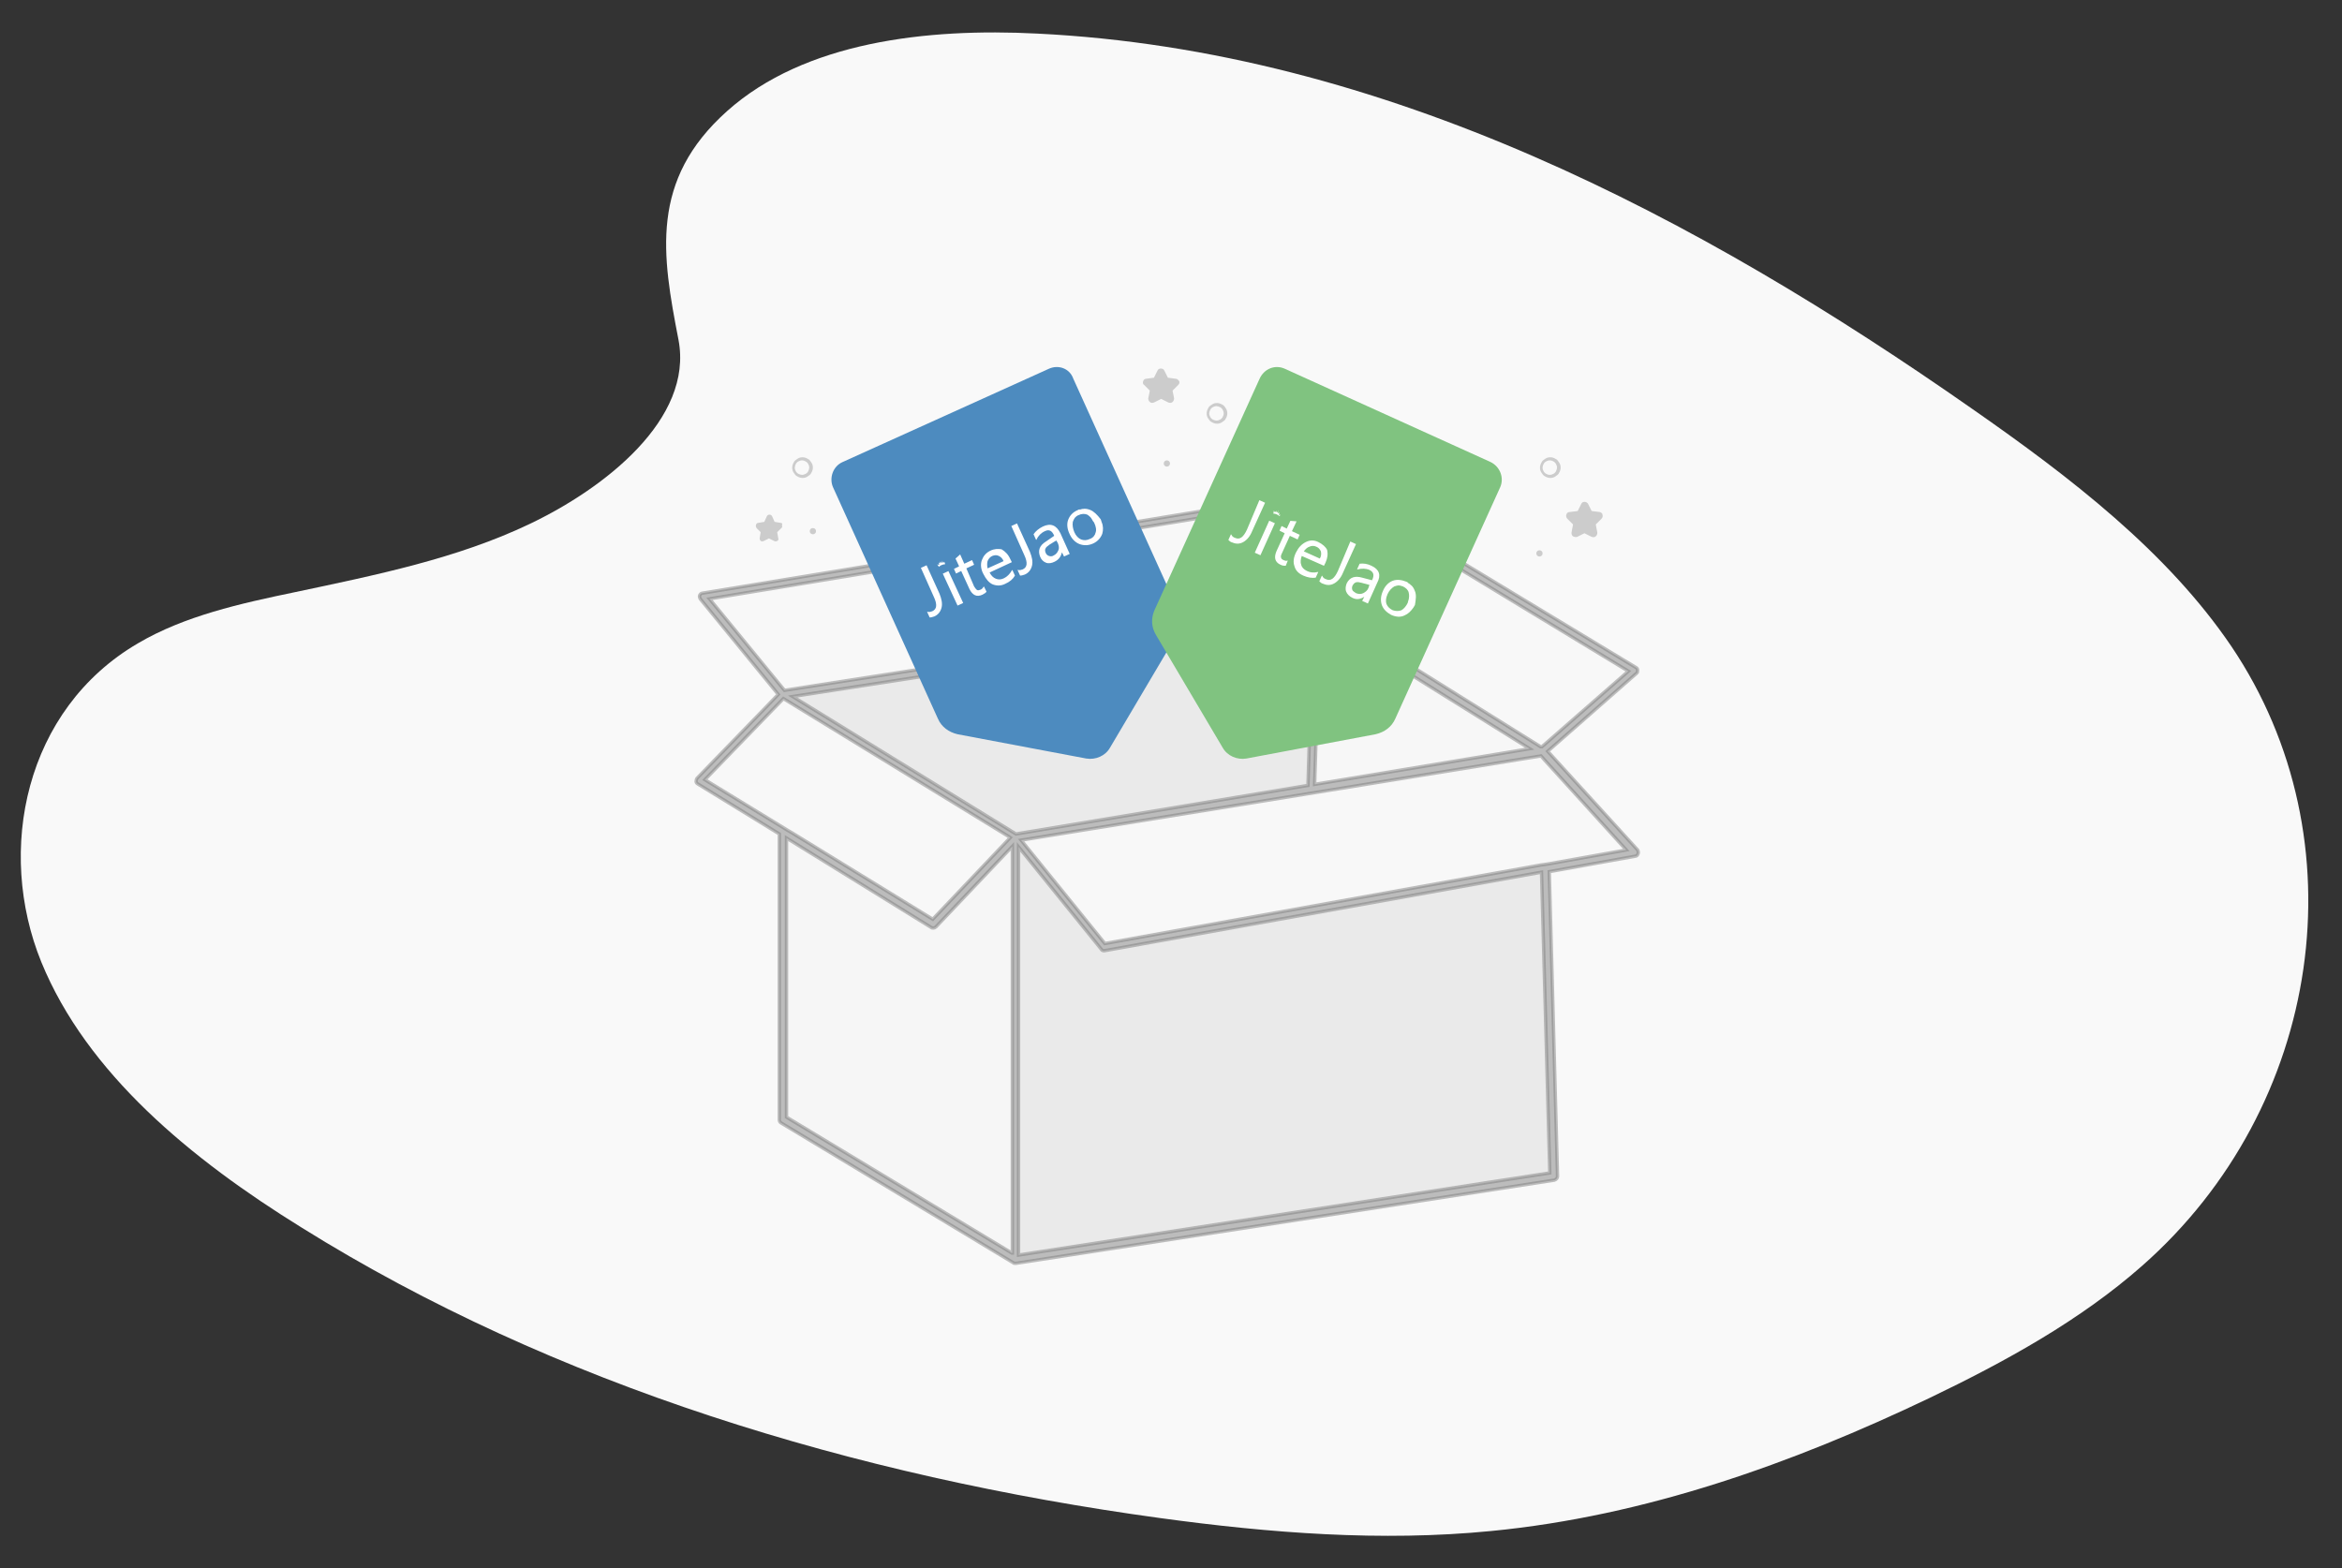 <?xml version="1.0" encoding="utf-8"?>
<!-- Generator: Adobe Illustrator 24.1.1, SVG Export Plug-In . SVG Version: 6.00 Build 0)  -->
<svg version="1.1" id="Layer_1" xmlns="http://www.w3.org/2000/svg" xmlns:xlink="http://www.w3.org/1999/xlink" x="0px" y="0px"
	 viewBox="0 0 453.2 303.5" style="enable-background:new 0 0 453.2 303.5;" xml:space="preserve">
<rect x="0" y="0" width="453.2" height="303.5" fill="#333333" stroke="none"/>
<style type="text/css">
	.st0{fill:#F9F9F9;}
	.st1{opacity:0.7;fill:#E5E5E5;enable-background:new    ;}
	.st2{opacity:0.15;fill:#E5E5E5;enable-background:new    ;}
	.st3{opacity:0.1;fill:#EFEFEF;enable-background:new    ;}
	.st4{fill:#F7F7F7;}
	.st5{fill:none;}
	.st6{opacity:0.5;fill:#808080;stroke:#808080;stroke-width:0.65;stroke-miterlimit:10;enable-background:new    ;}
	.st7{fill:#CCCCCC;}
	.st8{fill:#4D8BBF;}
	.st9{fill:#80C380;}
	.st10{fill:#FFFFFF;}
</style>
<path class="st0" d="M140.7,21.5c15-13.4,38.6-16.1,60-15C268.1,9.8,329,42.3,381.6,79.1c19.1,13.3,37.8,27.7,50.2,46
	c25.2,37.4,17.7,89.1-17.3,119.9c-11.9,10.5-26.4,18.5-41.2,25.6c-26.4,12.6-54.8,22.8-84.7,25.7c-21.3,2.1-42.9,0.4-64.1-2.5
	c-59.2-8.1-117.4-25.8-166.1-56.2C36.9,224.3,16.8,207.7,8,186.2c-8.8-21.6-3.2-48.9,18.7-61.7c9-5.3,19.8-7.7,30.4-9.9
	c15.6-3.3,31.4-6.5,45.4-13.2c14.5-6.9,31.7-20.3,28.8-35.6C128.1,49.3,125.7,34.9,140.7,21.5z"/>
<polygon class="st1" points="254.1,119.2 153.4,134.8 196.6,161.3 253.1,152 "/>
<path class="st1" d="M213.6,184c-0.2,0-0.4-0.1-0.5-0.3l-16-19.8v79L299.9,227l-1.6-58.2L213.8,184C213.7,184,213.7,184,213.6,184z"
	/>
<path class="st2" d="M180.5,179.6c-0.1,0-0.2,0-0.4-0.1l-28-17.3v54l43.6,26.3v-78.8L181,179.4C180.9,179.5,180.7,179.6,180.5,179.6
	z"/>
<polygon class="st3" points="195.1,162 151.5,135.3 136.4,150.9 152.4,160.8 153.2,161.3 180.4,178 195.4,162.2 "/>
<polygon class="st3" points="253.5,117.9 237.2,99.4 137.3,115.9 151.7,133.7 "/>
<path class="st3" d="M298.2,144.5c0.1,0,0.1,0,0.2,0l16.7-14.6l-43.7-26.5l-15.5,14.8l10,6.2L298.2,144.5L298.2,144.5z"/>
<polygon class="st4" points="296.1,144.9 255.4,119.6 254.5,151.7 "/>
<path class="st3" d="M299.1,147l-0.7-0.8l0,0l-0.6,0.1l-43.8,7.3h-0.1c-0.1,0-0.3-0.1-0.4-0.2l-55.6,9l16.2,20l84.4-15.2l0.7-0.1
	l0.7-0.1l15.3-2.7L299.1,147z"/>
<polygon class="st5" points="153.2,161.3 180.4,178 195.4,162.2 195.1,162 151.5,135.3 136.4,150.9 152.4,160.8 "/>
<polygon class="st5" points="254.1,119.2 153.4,134.8 196.6,161.3 253.1,152 "/>
<path class="st5" d="M180.5,179.6c-0.1,0-0.2,0-0.4-0.1l-28-17.3v54l43.6,26.3v-78.8L181,179.4C180.9,179.5,180.7,179.6,180.5,179.6
	z"/>
<polygon class="st5" points="253.5,117.9 237.2,99.4 137.3,115.9 151.7,133.7 "/>
<path class="st5" d="M298.1,144.5h0.1c0.1,0,0.1,0,0.2,0l16.7-14.6l-43.7-26.5l-15.5,14.8l10,6.2L298.1,144.5z"/>
<polygon class="st5" points="255.4,119.6 254.5,151.7 296.1,144.9 "/>
<path class="st5" d="M213.8,184h-0.1c-0.2,0-0.4-0.1-0.5-0.3l-16-19.8v79L299.9,227l-1.6-58.2L213.8,184z"/>
<path class="st6" d="M299.5,145.4l17.2-15.1c0.2-0.1,0.2-0.4,0.2-0.6c0-0.2-0.1-0.4-0.3-0.5l-45-27.2c-0.3-0.2-0.6-0.1-0.8,0.1
	l-16,15.3L238,98.3c-0.2-0.2-0.4-0.3-0.6-0.2l-101.5,16.7c-0.2,0-0.4,0.2-0.5,0.4c-0.1,0.2,0,0.5,0.1,0.7l15.1,18.5l-15.7,16.2
	c-0.1,0.1-0.2,0.4-0.2,0.6c0,0.2,0.1,0.4,0.3,0.5l15.8,9.7v55.3c0,0.2,0.1,0.5,0.3,0.6l45,27.1c0.1,0.1,0.2,0.1,0.4,0.1h0.1
	l104.2-16.1c0.3-0.1,0.6-0.4,0.6-0.7l-1.6-59l16.7-3c0.2,0,0.4-0.2,0.5-0.5c0.1-0.2,0-0.5-0.1-0.7L299.5,145.4z M271.4,103.4
	l43.7,26.5l-16.7,14.6c-0.1,0-0.1,0-0.2,0h-0.1l-32.2-20.1l-10-6.2L271.4,103.4z M255.4,119.6l40.6,25.3l-41.6,6.9L255.4,119.6z
	 M137.3,115.9l100-16.5l16.2,18.4l-101.7,15.8L137.3,115.9z M136.4,150.9l15.2-15.7l43.6,26.7l0.3,0.2l-15,15.8l-27.2-16.7l-0.7-0.4
	L136.4,150.9z M195.8,242.5l-43.6-26.3v-54l28,17.3c0.1,0.1,0.2,0.1,0.4,0.1s0.4-0.1,0.5-0.2l14.8-15.6v78.7H195.8z M153.4,134.8
	l100.7-15.6l-1,32.8l-56.5,9.4L153.4,134.8z M299.9,227l-102.8,15.9v-79l16,19.8c0.1,0.2,0.3,0.3,0.5,0.3h0.1l84.6-15.2L299.9,227z
	 M299.6,167.2l-0.7,0.1l-0.7,0.1l-84.4,15.2l-16.2-20l55.6-9l0,0l45-7.3l0,0l0.7,0.8l15.8,17.4L299.6,167.2z"/>
<path class="st7" d="M309.6,99.1l-1.6-0.2l-0.7-1.4c-0.3-0.5-1.1-0.5-1.3,0l-0.7,1.4l-1.6,0.2c-0.3,0-0.5,0.2-0.6,0.5s0,0.6,0.2,0.8
	l1.1,1.1l-0.3,1.6c0,0.3,0.1,0.6,0.3,0.7s0.5,0.2,0.8,0.1l1.4-0.7l1.4,0.7c0.3,0.1,0.6,0.1,0.8-0.1c0.2-0.2,0.3-0.4,0.3-0.7
	l-0.3-1.6l1.1-1.1c0.2-0.2,0.3-0.5,0.2-0.8C310.1,99.4,309.9,99.2,309.6,99.1z"/>
<path class="st7" d="M227.5,73.3l-1.5-0.2l-0.7-1.4c-0.2-0.5-1.1-0.5-1.3,0l-0.7,1.4l-1.5,0.2c-0.3,0-0.5,0.2-0.6,0.5s0,0.6,0.2,0.7
	l1.1,1.1l-0.3,1.5c0,0.3,0.1,0.5,0.3,0.7s0.5,0.2,0.8,0.1l1.4-0.7l1.4,0.7c0.3,0.1,0.6,0.1,0.8-0.1s0.3-0.4,0.3-0.7l-0.3-1.5
	l1.1-1.1c0.2-0.2,0.3-0.5,0.2-0.7C228,73.5,227.8,73.3,227.5,73.3z"/>
<path class="st7" d="M151.1,101.2l-1.2-0.2l-0.5-1.1c-0.2-0.4-0.8-0.4-1,0l-0.5,1.1l-1.2,0.2c-0.2,0-0.4,0.2-0.4,0.4
	c-0.1,0.2,0,0.4,0.1,0.6l0.8,0.8l-0.2,1.2c0,0.2,0.1,0.4,0.2,0.5c0.2,0.1,0.4,0.1,0.6,0l1-0.5l1,0.5c0.2,0.1,0.4,0.1,0.6,0
	c0.2-0.1,0.3-0.3,0.2-0.5l-0.2-1.2l0.8-0.8c0.2-0.1,0.2-0.4,0.1-0.6C151.5,101.4,151.3,101.2,151.1,101.2z"/>
<path class="st7" d="M301.7,89.5c-0.2-0.3-0.4-0.6-0.7-0.7c-0.3-0.2-0.6-0.3-1-0.3s-0.7,0.1-1,0.3c-0.3,0.2-0.6,0.4-0.7,0.7
	c-0.2,0.3-0.3,0.7-0.3,1c0,0.4,0.1,0.7,0.3,1c0.2,0.3,0.4,0.6,0.7,0.7c0.3,0.2,0.7,0.3,1,0.3c0.4,0,0.7-0.1,1-0.3
	c0.3-0.2,0.6-0.4,0.7-0.7c0.2-0.3,0.3-0.7,0.3-1C302,90.1,301.9,89.8,301.7,89.5z M301.1,91.2c-0.1,0.2-0.3,0.4-0.5,0.5
	s-0.4,0.2-0.7,0.2s-0.5-0.1-0.7-0.2s-0.4-0.3-0.5-0.5s-0.2-0.4-0.2-0.7c0-0.2,0.1-0.5,0.2-0.7s0.3-0.4,0.5-0.5s0.4-0.2,0.7-0.2
	s0.5,0.1,0.7,0.2s0.4,0.3,0.5,0.5s0.2,0.4,0.2,0.7C301.3,90.7,301.2,91,301.1,91.2z"/>
<path class="st7" d="M237.2,79c-0.2-0.3-0.4-0.6-0.7-0.7c-0.3-0.2-0.7-0.3-1-0.3c-0.4,0-0.7,0.1-1,0.3c-0.3,0.2-0.6,0.4-0.7,0.7
	c-0.2,0.3-0.3,0.7-0.3,1c0,0.4,0.1,0.7,0.3,1s0.4,0.6,0.7,0.7c0.3,0.2,0.7,0.3,1,0.3c0.4,0,0.7-0.1,1-0.3c0.3-0.2,0.6-0.4,0.7-0.7
	c0.2-0.3,0.3-0.7,0.3-1S237.4,79.3,237.2,79z M236.6,80.7c-0.1,0.2-0.3,0.4-0.5,0.5s-0.4,0.2-0.7,0.2c-0.2,0-0.5-0.1-0.7-0.2
	s-0.4-0.3-0.5-0.5S234,80.3,234,80c0-0.2,0.1-0.5,0.2-0.7c0.1-0.2,0.3-0.4,0.5-0.5s0.4-0.2,0.7-0.2c0.2,0,0.5,0.1,0.7,0.2
	s0.4,0.3,0.5,0.5s0.2,0.4,0.2,0.7C236.8,80.3,236.7,80.5,236.6,80.7z"/>
<path class="st7" d="M157,89.5c-0.2-0.3-0.4-0.6-0.7-0.7c-0.3-0.2-0.7-0.3-1-0.3c-0.4,0-0.7,0.1-1,0.3c-0.3,0.2-0.6,0.4-0.7,0.7
	c-0.2,0.3-0.3,0.7-0.3,1c0,0.4,0.1,0.7,0.3,1s0.4,0.6,0.7,0.7c0.3,0.2,0.7,0.3,1,0.3c0.4,0,0.7-0.1,1-0.3c0.3-0.2,0.6-0.4,0.7-0.7
	c0.2-0.3,0.3-0.7,0.3-1C157.3,90.1,157.2,89.8,157,89.5z M156.4,91.2c-0.1,0.2-0.3,0.4-0.5,0.5s-0.4,0.2-0.7,0.2
	c-0.2,0-0.5-0.1-0.7-0.2s-0.4-0.3-0.5-0.5s-0.2-0.4-0.2-0.7c0-0.2,0.1-0.5,0.2-0.7c0.1-0.2,0.3-0.4,0.5-0.5s0.4-0.2,0.7-0.2
	s0.5,0.1,0.7,0.2s0.4,0.3,0.5,0.5s0.2,0.4,0.2,0.7C156.6,90.7,156.5,91,156.4,91.2z"/>
<circle class="st7" cx="297.9" cy="107.1" r="0.6"/>
<circle class="st7" cx="225.8" cy="89.7" r="0.6"/>
<circle class="st7" cx="157.3" cy="102.8" r="0.6"/>
<path class="st8" d="M202.9,71.4l-39.8,18c-1.9,0.8-2.7,3.1-1.9,4.9l20.3,44.8c0.7,1.6,2.1,2.6,3.8,3l24.9,4.7
	c1.8,0.3,3.7-0.5,4.6-2.1l12.9-21.8c0.9-1.5,1-3.2,0.3-4.8l-20.3-44.8C207,71.3,204.8,70.5,202.9,71.4z"/>
<path class="st9" d="M248.7,71.4l39.7,18c1.9,0.9,2.7,3.1,1.9,4.9L270,139.1c-0.7,1.6-2.1,2.6-3.8,3l-25,4.7
	c-1.8,0.3-3.7-0.5-4.6-2.1l-12.9-21.8c-0.9-1.5-1-3.2-0.3-4.8l20.3-44.7C244.6,71.3,246.8,70.5,248.7,71.4z"/>
<g>
	<path class="st10" d="M182.7,108.7L182.7,108.7c-0.1,0.2-0.1,0.2-0.1,0.2h-0.1c-0.1-0.1-0.2-0.4-0.2-0.4c0-0.1,0,0,0,0l0,0
		c0,0.1,0,0.3,0,0.3c0,0.1-0.1,0.1-0.1,0.1c-0.1,0-0.2-0.1-0.2-0.1c-0.1-0.1-0.2-0.3-0.2-0.3c-0.1-0.1,0,0,0,0l0.1,0.2
		c0,0.1,0,0.2,0,0.2c0,0.1,0,0.1,0,0.1h-0.1c-0.1,0-0.2-0.2-0.2-0.2c-0.1,0,0,0,0,0c0,0.1,0.1,0.3,0.1,0.3c0.1,0.2,0,0.2,0,0.2h-0.1
		c-0.1,0-0.2-0.1-0.2-0.1l0,0v0.1l0.3,0.4c0.5-0.5,1.2-0.5,1.2-0.5S182.8,108.8,182.7,108.7C182.7,108.6,182.7,108.7,182.7,108.7z"
		/>
	<path class="st10" d="M180.7,115.5c0.7,1.5,0.6,2.4-0.3,2.8c-0.3,0.1-0.6,0.2-0.9,0.1h-0.1l0.5,1.1l0,0c0.3,0,0.6-0.1,0.9-0.2
		c0.7-0.3,1.2-0.9,1.4-1.7c0.2-0.8,0-1.7-0.4-2.7l-2.5-5.5l-1.1,0.5L180.7,115.5z"/>
	
		<rect x="183.7" y="110.5" transform="matrix(0.908 -0.42 0.42 0.908 -30.77 87.847)" class="st10" width="1.2" height="6.8"/>
	<path class="st10" d="M185.8,107.3l-0.9,0.8l0.7,1.5l-1,0.5l0.4,0.9l1-0.5l1.6,3.5c0.6,1.2,1.4,1.6,2.5,1.1
		c0.4-0.2,0.7-0.4,0.8-0.6l0,0l-0.5-1l-0.1,0.1c-0.1,0.2-0.3,0.4-0.5,0.5c-0.3,0.1-0.5,0.2-0.7,0.1s-0.4-0.4-0.6-0.7L187,110
		l1.5-0.7l-0.4-0.9l-1.5,0.7L185.8,107.3z"/>
	<path class="st10" d="M191.6,106.6c-0.8,0.4-1.3,1-1.6,1.8s-0.2,1.8,0.3,2.7c0.5,1,1.1,1.7,1.8,2c0.8,0.3,1.6,0.3,2.4-0.1
		c0.9-0.4,1.5-0.9,1.9-1.6l0,0l-0.5-1.1l-0.1,0.1c-0.4,0.7-0.9,1.2-1.5,1.5s-1.1,0.3-1.6,0.1c-0.5-0.2-0.9-0.6-1.2-1.2l4.3-2
		l-0.3-0.6c-0.4-0.9-1-1.5-1.7-1.9C193.1,106.2,192.4,106.2,191.6,106.6z M191.1,110c-0.1-0.5-0.1-1,0-1.4c0.2-0.5,0.5-0.8,0.9-1
		c0.5-0.2,0.9-0.2,1.3,0c0.4,0.2,0.7,0.5,0.9,1L191.1,110z"/>
	<path class="st10" d="M198.2,107.4c0.7,1.5,0.6,2.4-0.3,2.8c-0.3,0.1-0.6,0.2-0.9,0.1h-0.1l0.5,1.1l0,0c0.3,0,0.6-0.1,0.9-0.2
		c0.7-0.3,1.2-0.9,1.4-1.7c0.2-0.8,0-1.7-0.4-2.7l-2.5-5.5l-1.1,0.5L198.2,107.4z"/>
	<path class="st10" d="M201.8,101.9c-0.8,0.4-1.4,0.9-1.8,1.5l0,0l0.5,1.1l0.1-0.1c0.3-0.7,0.9-1.3,1.6-1.6c0.8-0.4,1.4-0.1,1.8,0.9
		l-1.6,1.1c-1.3,0.8-1.6,1.8-1.1,3c0.2,0.5,0.6,0.9,1.1,1.1s1.1,0.1,1.7-0.2c0.8-0.4,1.2-1,1.4-1.8l0.4,0.8l1.1-0.5l-1.8-4
		C204.4,101.6,203.3,101.2,201.8,101.9z M204.7,105.1c0.2,0.5,0.3,1,0.1,1.4c-0.2,0.5-0.5,0.8-0.9,1c-0.3,0.2-0.6,0.2-0.9,0.1
		c-0.3-0.1-0.5-0.3-0.6-0.5c-0.2-0.4-0.2-0.7-0.1-0.9l0,0c0.1-0.3,0.4-0.5,0.8-0.8l1.3-0.8L204.7,105.1z"/>
	<path class="st10" d="M211,98.7c-0.5-0.2-1-0.3-1.5-0.2h-0.1l0,0c-0.1,0-0.2,0.1-0.4,0.1l0,0h-0.1l0,0h-0.1l0,0l0,0
		c-0.1,0-0.2,0.1-0.2,0.1c-1,0.4-1.6,1.1-1.9,1.9c-0.3,0.8-0.2,1.8,0.3,2.8c0.4,0.9,1.1,1.6,1.9,1.9c0.8,0.3,1.7,0.3,2.6-0.1
		c0.9-0.4,1.5-1.1,1.8-1.9c0.2-0.7,0.2-1.5-0.1-2.2l-0.2-0.6C212.3,99.6,211.7,99,211,98.7L211,98.7z M212,103.1
		c-0.1,0.5-0.5,1-1.1,1.2c-0.6,0.3-1.2,0.3-1.7,0.1c-0.5-0.2-1-0.7-1.3-1.4c-0.3-0.7-0.4-1.4-0.3-2c0.1-0.3,0.2-0.5,0.4-0.8
		c0.2-0.2,0.4-0.4,0.7-0.5c0.6-0.3,1.2-0.3,1.7-0.1c0.3,0.2,0.7,0.5,0.9,0.9c0.1,0.2,0.2,0.4,0.4,0.6
		C212.1,101.9,212.2,102.6,212,103.1z"/>
</g>
<g>
	<path class="st10" d="M247.8,99.6L247.8,99.6c-0.2,0.1-0.3,0.1-0.3,0.1v-0.1c0-0.2,0.1-0.4,0.1-0.4c0-0.1,0,0,0,0l0,0l-0.2,0.1
		c-0.1,0.1-0.1,0-0.1,0v-0.2c0-0.1,0.1-0.4,0.1-0.4c0-0.1,0,0,0,0l-0.1,0.2c0,0.1-0.1,0.2-0.1,0.2c-0.1,0.1-0.1,0.1-0.1,0.1
		l-0.1-0.1c0-0.1,0-0.3,0-0.3c0-0.1,0,0,0,0c0,0.1-0.1,0.2-0.1,0.2c-0.1,0.1-0.2,0.1-0.2,0.1c-0.1,0-0.1-0.1-0.1-0.1
		c0-0.1-0.1-0.2-0.1-0.2l0,0v0.1l-0.1,0.5c0.7,0,1.2,0.5,1.2,0.5S247.7,99.7,247.8,99.6C247.8,99.5,247.8,99.6,247.8,99.6z"/>
	<path class="st10" d="M241.3,102.5c-0.7,1.5-1.4,2-2.3,1.6c-0.3-0.1-0.6-0.3-0.7-0.6l-0.1-0.1l-0.5,1.1l0,0
		c0.2,0.2,0.4,0.4,0.8,0.5c0.7,0.3,1.4,0.3,2.1-0.1c0.7-0.4,1.3-1.1,1.7-2.1l2.5-5.5l-1.1-0.5L241.3,102.5z"/>
	
		<rect x="241.5" y="103.5" transform="matrix(0.411 -0.911 0.911 0.411 49.269 284.434)" class="st10" width="6.8" height="1.2"/>
	<path class="st10" d="M250.9,100.9l-1.2-0.1l-0.7,1.5l-1-0.5l-0.4,0.9l1,0.5l-1.6,3.5c-0.5,1.2-0.3,2.1,0.8,2.6
		c0.4,0.2,0.7,0.2,1,0.2l0,0l0.4-1h-0.1c-0.2,0.1-0.5,0-0.7-0.1c-0.3-0.1-0.5-0.3-0.5-0.5c-0.1-0.2,0-0.5,0.2-0.9l1.5-3.3l1.5,0.7
		l0.4-0.9l-1.5-0.7L250.9,100.9z"/>
	<path class="st10" d="M255.1,104.9c-0.8-0.4-1.6-0.4-2.4,0c-0.8,0.4-1.4,1-1.9,2s-0.6,1.9-0.3,2.7c0.2,0.8,0.8,1.4,1.7,1.8
		s1.7,0.5,2.4,0.4l0,0l0.5-1.1H255c-0.8,0.2-1.5,0.1-2.1-0.2c-0.6-0.3-1-0.7-1.1-1.2c-0.2-0.5-0.1-1.1,0.1-1.7l4.3,1.9l0.3-0.6
		c0.4-0.9,0.5-1.7,0.3-2.5C256.5,105.8,255.9,105.3,255.1,104.9z M252.3,106.7c0.3-0.4,0.7-0.8,1.1-0.9c0.4-0.2,0.9-0.2,1.3,0
		c0.5,0.2,0.7,0.5,0.9,0.9c0.1,0.4,0.1,0.9-0.2,1.4L252.3,106.7z"/>
	<path class="st10" d="M258.9,110.5c-0.7,1.5-1.4,2-2.3,1.6c-0.3-0.1-0.6-0.3-0.7-0.6l-0.1-0.1l-0.5,1.1l0,0
		c0.2,0.2,0.4,0.4,0.8,0.5c0.7,0.3,1.4,0.3,2.1-0.1s1.3-1.1,1.7-2.1l2.5-5.5l-1.1-0.5L258.9,110.5z"/>
	<path class="st10" d="M265.4,109.5c-0.8-0.4-1.6-0.5-2.3-0.4l0,0l-0.5,1.1h0.1c0.8-0.2,1.6-0.2,2.3,0.1c0.8,0.4,1,1,0.5,2l-1.9-0.5
		c-1.4-0.4-2.4-0.1-3,1.1c-0.2,0.5-0.3,1.1-0.1,1.6c0.2,0.5,0.6,0.9,1.2,1.2c0.8,0.4,1.5,0.3,2.3-0.2l-0.4,0.8l1.1,0.5l1.8-4
		C267.3,111.3,266.9,110.2,265.4,109.5z M264.8,113.8c-0.2,0.5-0.6,0.8-1,1s-0.9,0.2-1.4,0c-0.3-0.2-0.6-0.4-0.7-0.6
		c-0.1-0.3-0.1-0.5,0-0.8c0.2-0.4,0.4-0.6,0.7-0.7l0,0c0.3-0.1,0.7,0,1.1,0.1l1.5,0.4L264.8,113.8z"/>
	<path class="st10" d="M273.8,114.4c-0.2-0.5-0.4-0.9-0.8-1.2c0,0-0.1,0-0.1-0.1l0,0c-0.1-0.1-0.2-0.1-0.3-0.2l0,0
		c0,0-0.1,0-0.1-0.1l0,0c0,0-0.1,0-0.1-0.1l0,0l0,0c-0.1,0-0.2-0.1-0.2-0.1c-1-0.4-1.9-0.5-2.7-0.2c-0.8,0.3-1.5,1-1.9,2
		c-0.4,0.9-0.5,1.8-0.2,2.7c0.3,0.8,0.9,1.4,1.8,1.9c0.9,0.4,1.8,0.5,2.6,0.1c0.7-0.3,1.2-0.8,1.7-1.5l0.3-0.5
		C274,116,274.1,115.1,273.8,114.4L273.8,114.4z M271.2,118.1c-0.5,0.2-1.1,0.2-1.7,0c-0.6-0.3-1-0.7-1.2-1.2
		c-0.2-0.6-0.1-1.2,0.2-1.9c0.3-0.7,0.8-1.2,1.3-1.5c0.3-0.1,0.6-0.2,0.8-0.2c0.3,0,0.6,0.1,0.9,0.2c0.6,0.3,1,0.7,1.1,1.2
		c0.1,0.4,0.1,0.8,0,1.3c-0.1,0.2-0.1,0.4-0.2,0.7C272.1,117.3,271.7,117.8,271.2,118.1z"/>
</g>
</svg>
